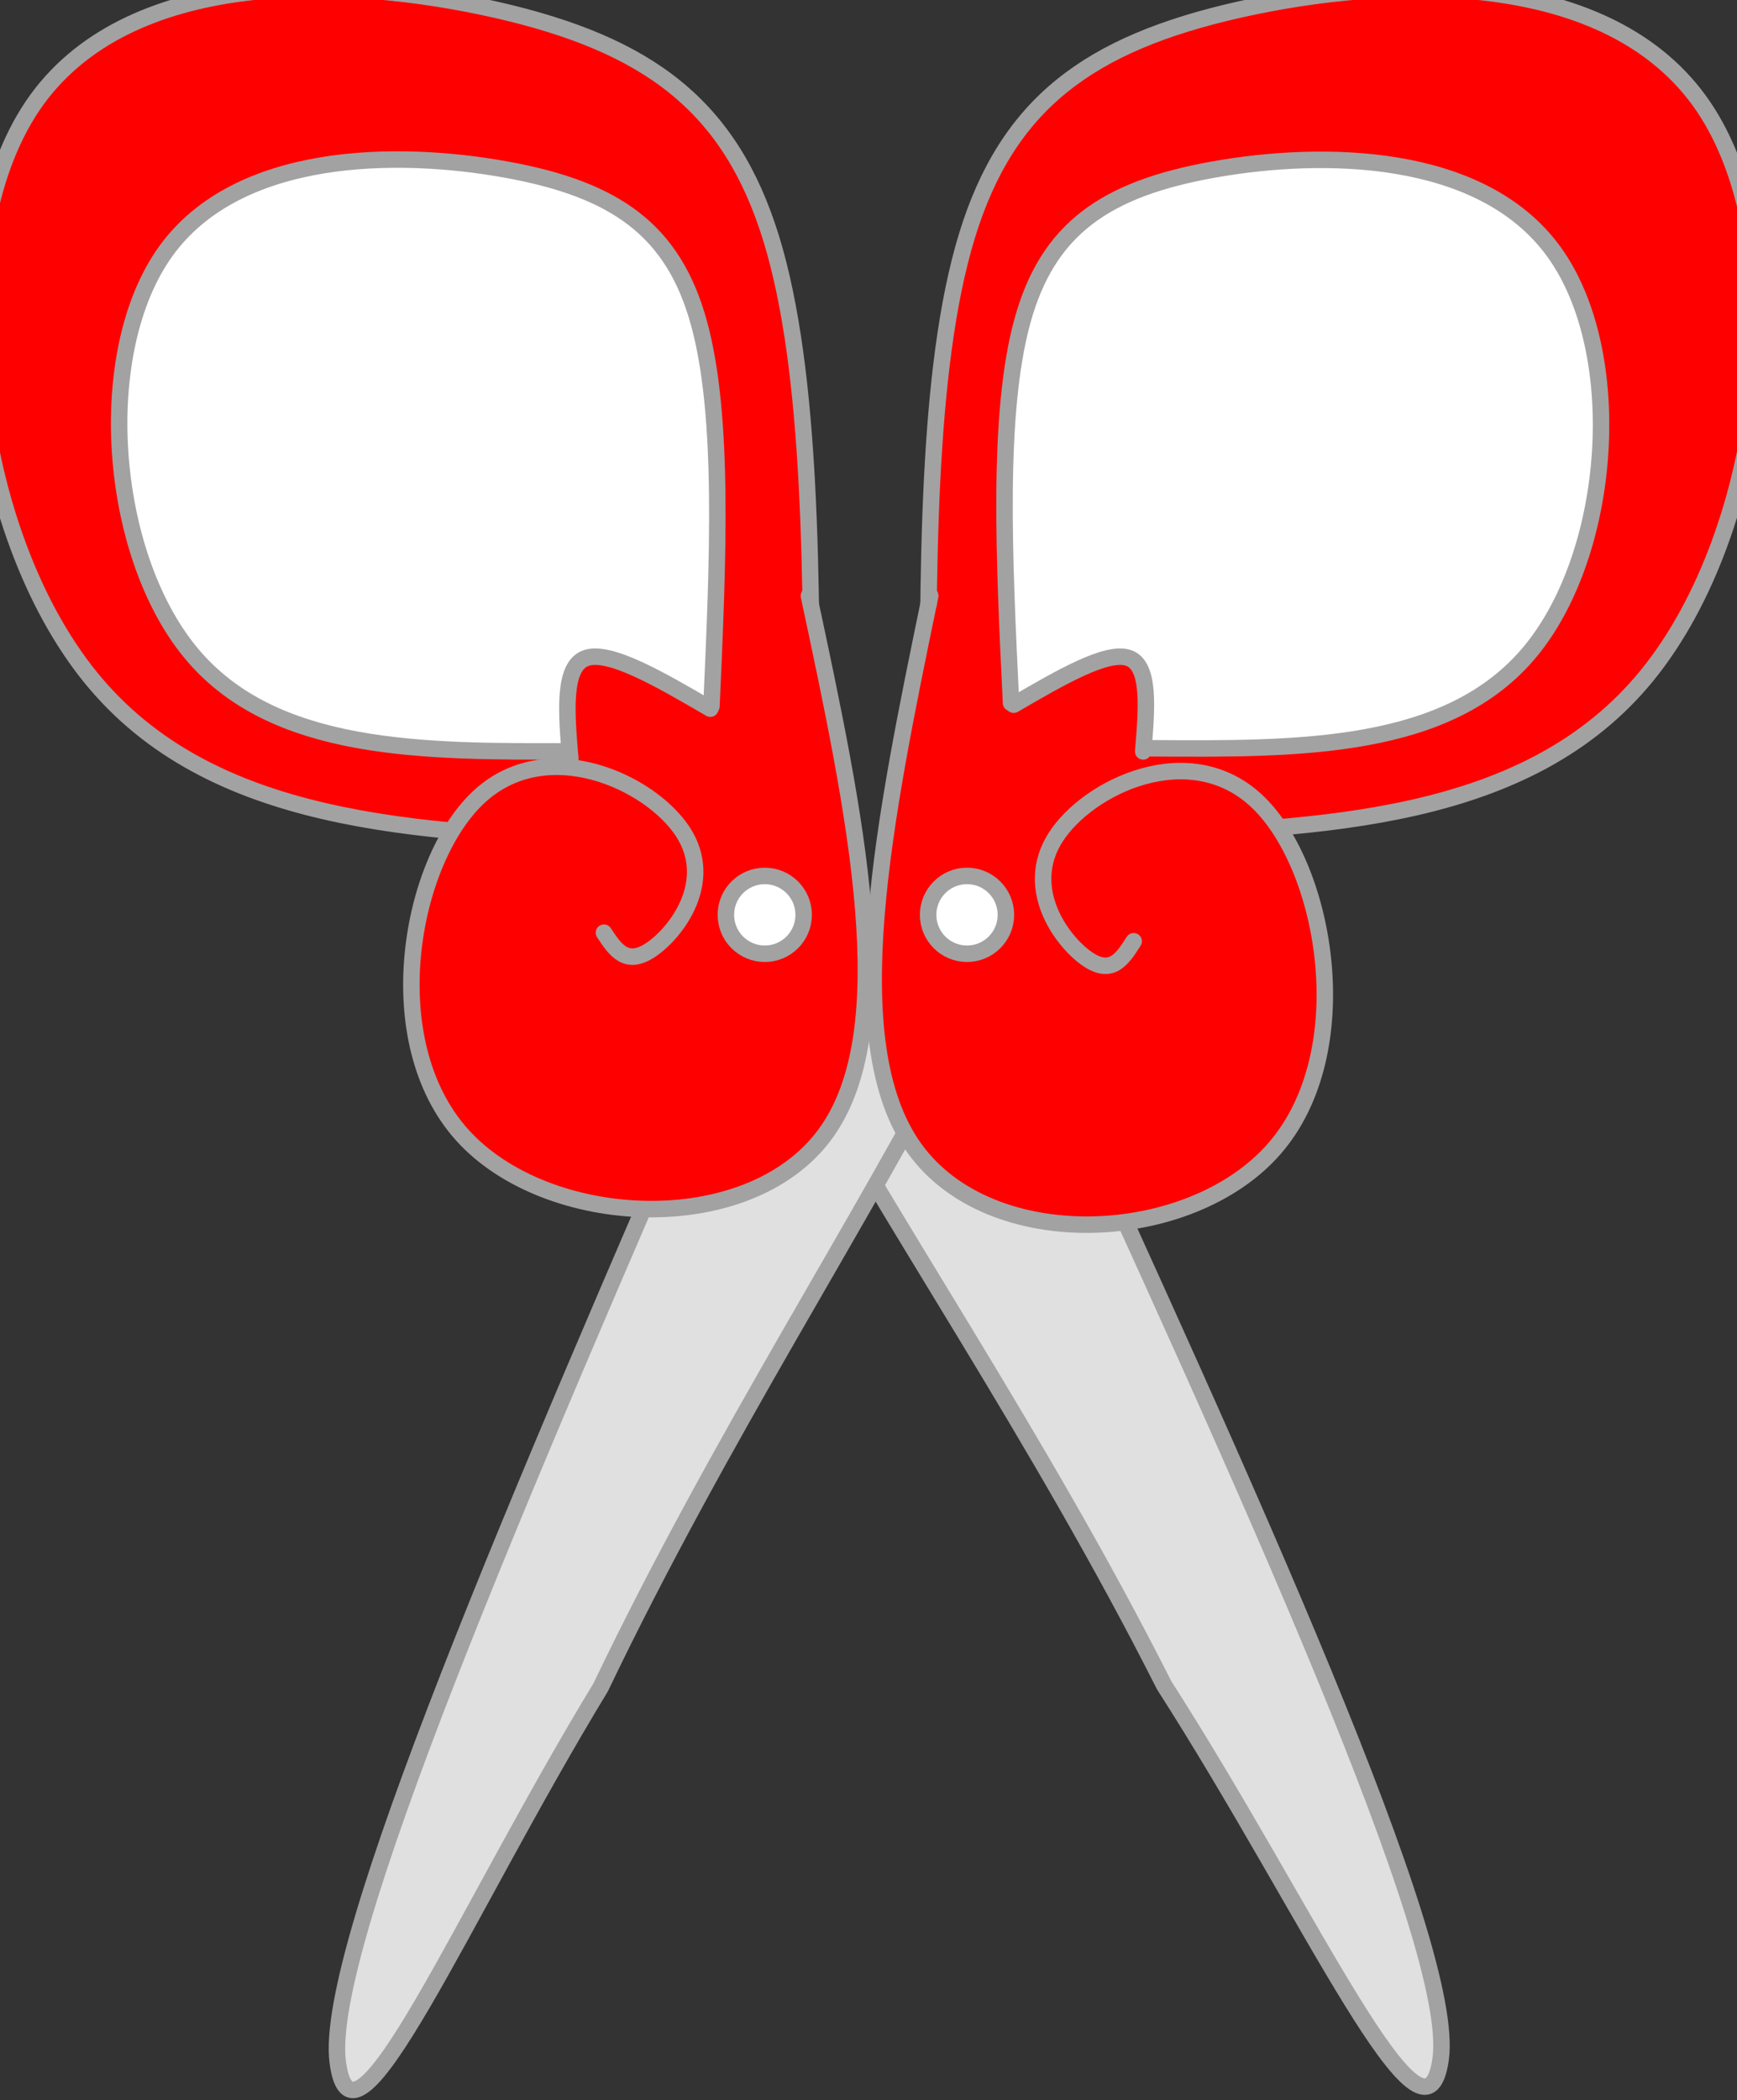 <svg xmlns="http://www.w3.org/2000/svg" width="211" height="255" stroke="#000" stroke-linecap="round" stroke-linejoin="round" fill="#fff" fill-rule="evenodd" stroke-width="2"><rect width="100%" height="100%" fill="#333333" stroke="none"/><g fill="red" stroke="red"><ellipse cx="136.364" cy="108.714" rx="2.5mm" ry="2.375mm"/><ellipse cx="74.002" cy="106.824" rx="2.5mm" ry="2.375mm"/></g><g stroke="#a2a2a2"><g fill="#e0e0e0"><path d="M126.146 125.249c25.379 55.433 50.758 110.866 48.858 124.724s-15.811-17.638-33.59-45.354c-15.268-30.236-33.59-56.693-45.804-79.37"/><path d="M87.485 125.249c-24.133 55.607-48.265 111.214-46.459 125.116s15.034-17.693 31.94-45.497c14.518-30.331 31.94-56.871 43.555-79.619"/></g><g fill="red"><path d="M98.578 95.288c.044-25.034.088-50.067-4.882-66.277S78.742 5.416 60.394 1.219 15.335-3.986 3.952 12.863s-7.437 51.552 7.065 69.395 39.561 18.822 64.619 19.802m37.146-7.397c-.126-24.917-.252-49.833 4.654-65.951s14.842-23.436 33.134-27.552 44.939-5.033 56.351 11.774 7.589 51.336-6.822 69.047-39.408 18.605-64.406 19.498"/><path d="M98.259 72.336c5.647 26.422 11.295 52.843 1.915 65.455s-33.787 11.415-44.044 0-6.362-33.046 1.915-40.91 20.936-1.96 24.894 4.091-.784 12.248-3.83 14.318-4.395.012-5.745-2.046"/></g><path d="M86.423 85.75c.794-17.65 1.587-35.299-1.533-46.575s-10.156-16.179-23.369-18.579-32.606-2.298-41.395 9.926-6.977 36.57 3.026 48.707S51.344 91.294 69.535 91.222m53.279-5.872c-.85-17.57-1.7-35.139 1.377-46.352s10.079-16.07 23.255-18.416 32.524-2.18 41.333 10.015 7.08 36.422-2.859 48.469-28.089 11.917-46.238 11.786"/><path d="M86.286 86.043c-6.142-3.579-12.284-7.157-15.118-6.135s-2.362 6.646-1.89 12.27m53.858-6.614c5.681-3.307 11.362-6.614 13.984-5.669s2.185 6.142 1.748 11.338" fill="red"/><circle cx="92.9" cy="111.076" r="4.724"/><circle cx="117.467" cy="111.076" fill="none" r="4.724"/><path fill="red" d="M113.001 72.335c-5.606 27.092-11.211 54.184-1.901 67.116s33.537 11.704 43.718 0 6.315-33.884-1.901-41.948-20.781-2.01-24.71 4.195.778 12.559 3.802 14.682 4.363.013 5.702-2.097"/><circle cx="117.467" cy="111.076" r="4.724"/></g></svg>